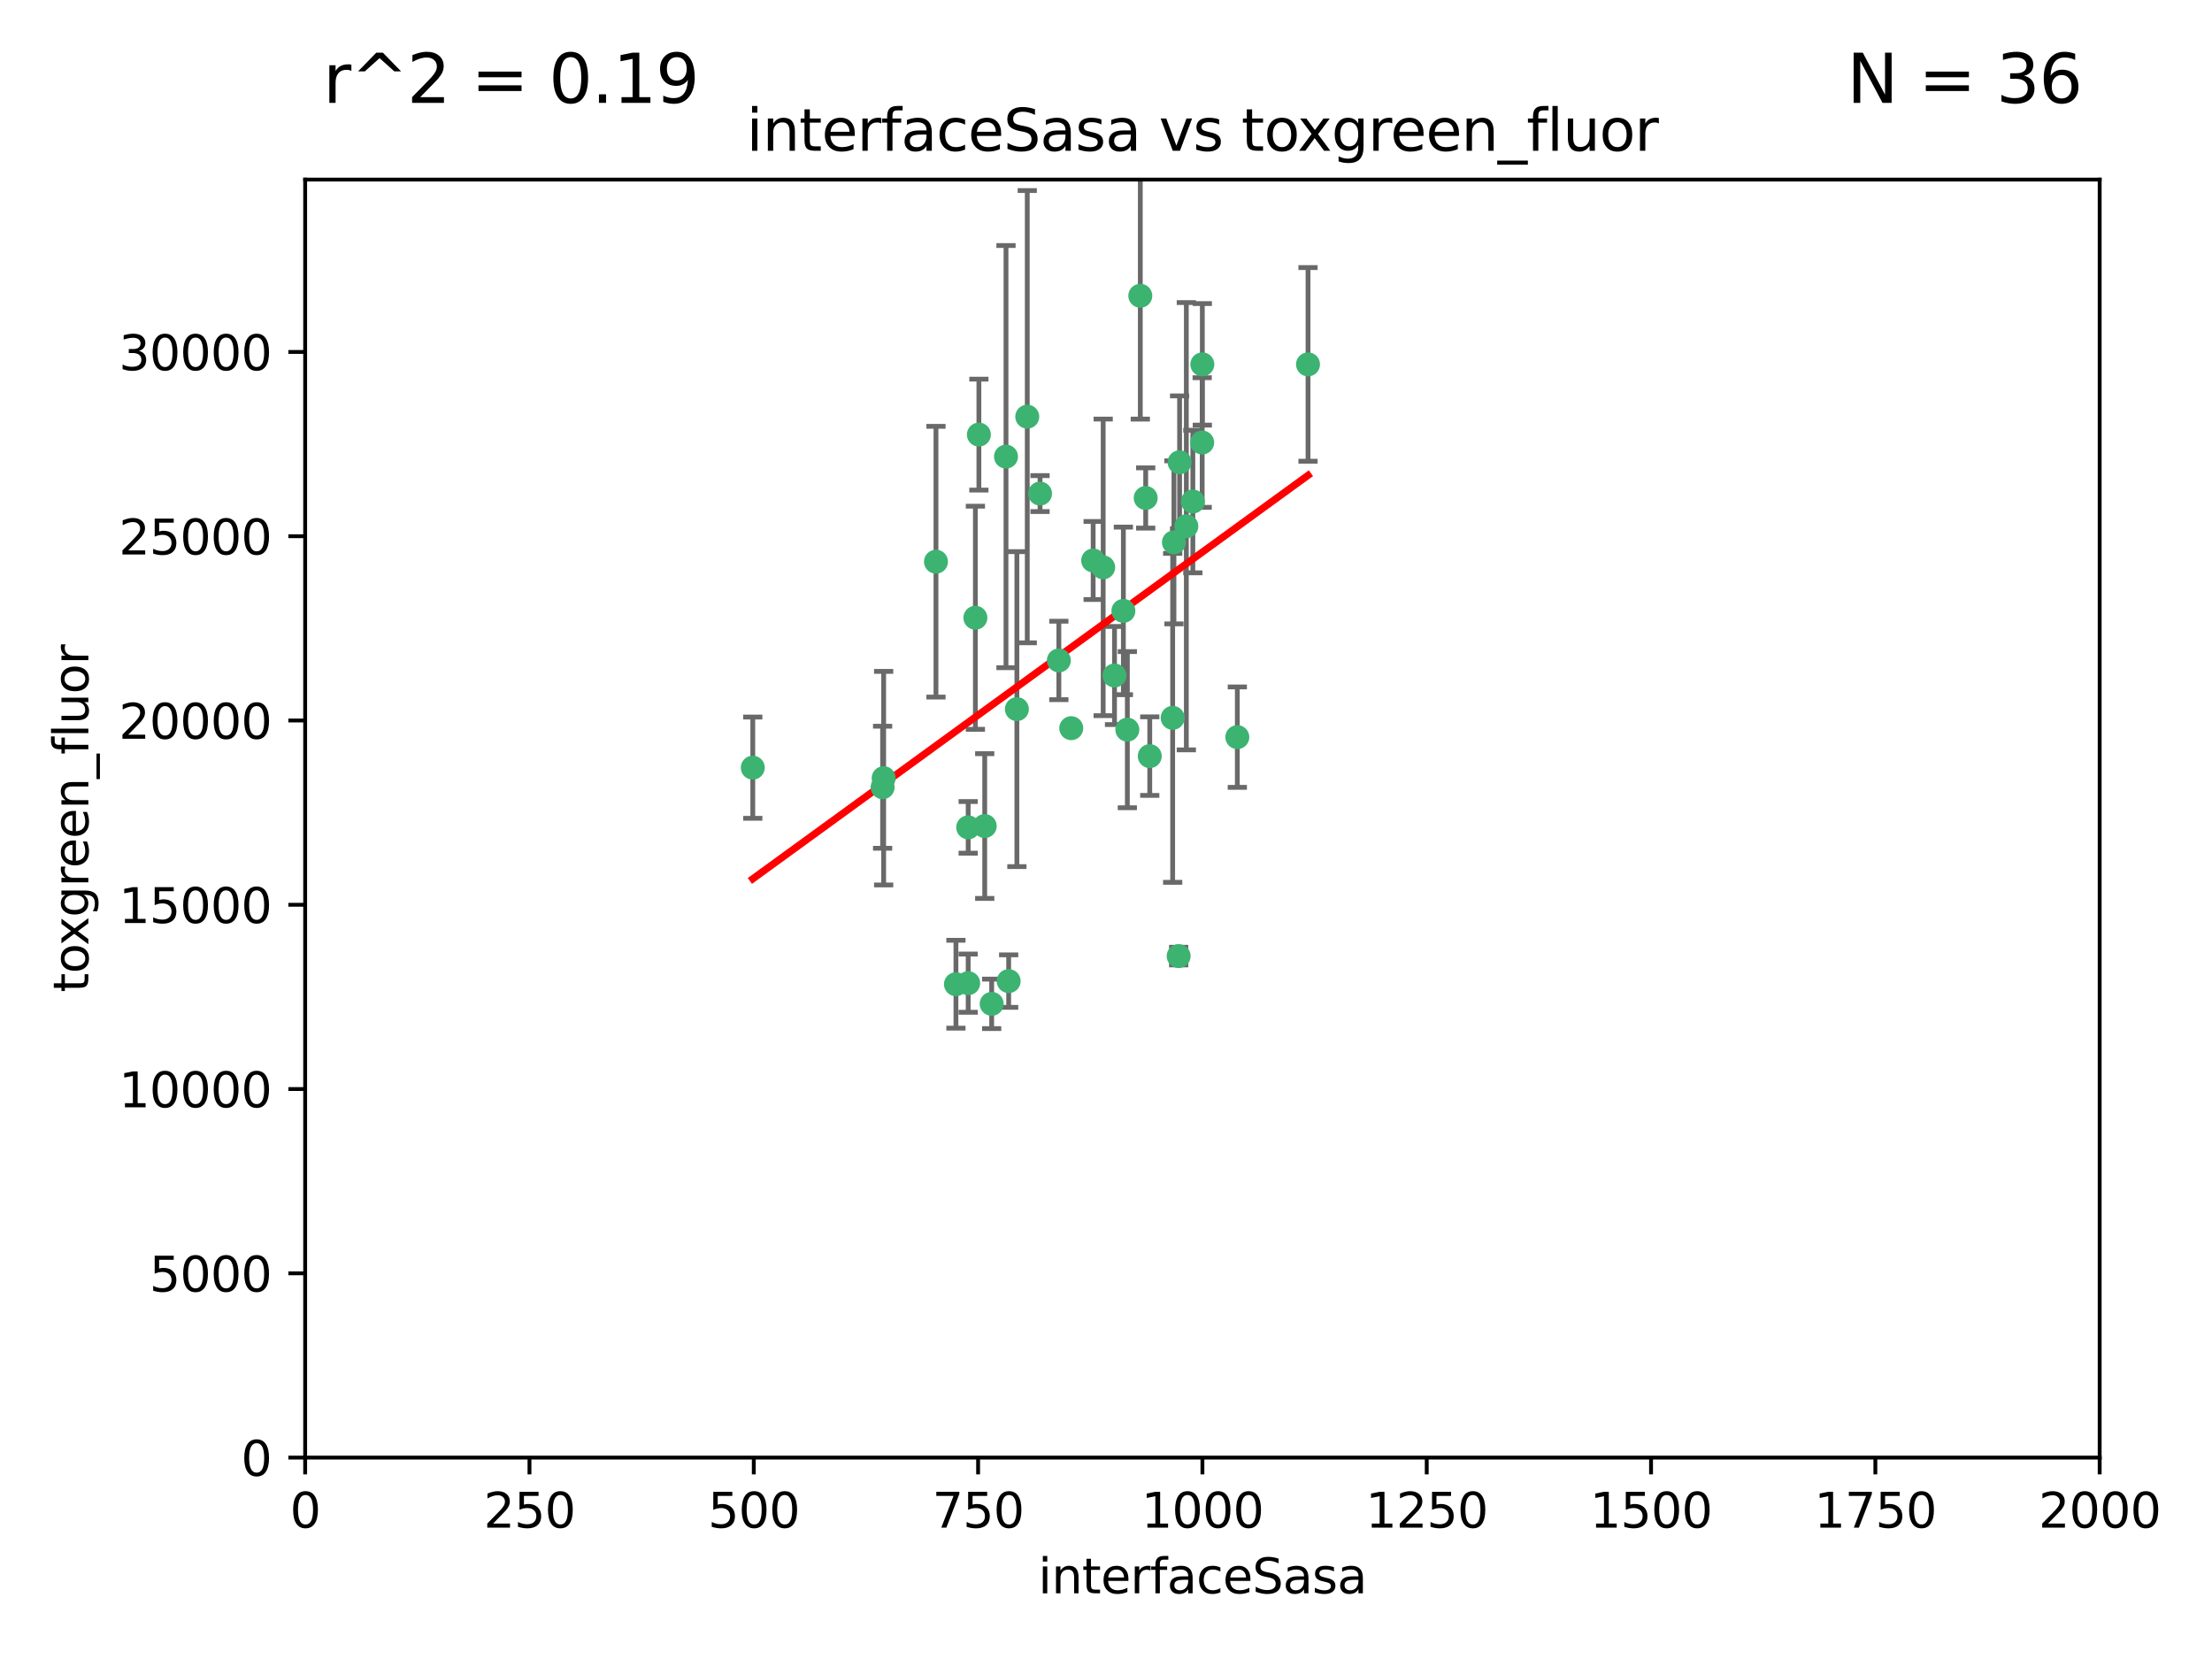 <?xml version="1.0" encoding="utf-8" standalone="no"?>
<!DOCTYPE svg PUBLIC "-//W3C//DTD SVG 1.1//EN"
  "http://www.w3.org/Graphics/SVG/1.1/DTD/svg11.dtd">
<svg xmlns:xlink="http://www.w3.org/1999/xlink" width="460.8pt" height="345.6pt" viewBox="0 0 460.8 345.6" xmlns="http://www.w3.org/2000/svg" version="1.1">
 <defs>
  <style type="text/css">*{stroke-linejoin: round; stroke-linecap: butt}</style>
 </defs>
 <g id="figure_1">
  <g id="patch_1">
   <path d="M 0 345.6 
L 460.8 345.6 
L 460.8 0 
L 0 0 
z
" style="fill: #ffffff"/>
  </g>
  <g id="axes_1">
   <g id="patch_2">
    <path d="M 63.571 303.64 
L 437.4 303.64 
L 437.4 37.411 
L 63.571 37.411 
z
" style="fill: #ffffff"/>
   </g>
   <g id="PathCollection_1">
    <defs>
     <path id="m53d8ad3ec2" d="M 0 1.118 
C 0.297 1.118 0.581 1 0.791 0.791 
C 1 0.581 1.118 0.297 1.118 0 
C 1.118 -0.297 1 -0.581 0.791 -0.791 
C 0.581 -1 0.297 -1.118 0 -1.118 
C -0.297 -1.118 -0.581 -1 -0.791 -0.791 
C -1 -0.581 -1.118 -0.297 -1.118 0 
C -1.118 0.297 -1 0.581 -0.791 0.791 
C -0.581 1 -0.297 1.118 0 1.118 
z
" style="stroke: #3cb371"/>
    </defs>
    <g clip-path="url(#p3cf1c0cd66)">
     <use xlink:href="#m53d8ad3ec2" x="272.484" y="75.908" style="fill: #3cb371; stroke: #3cb371"/>
     <use xlink:href="#m53d8ad3ec2" x="250.437" y="92.187" style="fill: #3cb371; stroke: #3cb371"/>
     <use xlink:href="#m53d8ad3ec2" x="247.136" y="109.622" style="fill: #3cb371; stroke: #3cb371"/>
     <use xlink:href="#m53d8ad3ec2" x="244.553" y="112.982" style="fill: #3cb371; stroke: #3cb371"/>
     <use xlink:href="#m53d8ad3ec2" x="234.02" y="127.26" style="fill: #3cb371; stroke: #3cb371"/>
     <use xlink:href="#m53d8ad3ec2" x="223.161" y="151.693" style="fill: #3cb371; stroke: #3cb371"/>
     <use xlink:href="#m53d8ad3ec2" x="248.491" y="104.476" style="fill: #3cb371; stroke: #3cb371"/>
     <use xlink:href="#m53d8ad3ec2" x="238.669" y="103.738" style="fill: #3cb371; stroke: #3cb371"/>
     <use xlink:href="#m53d8ad3ec2" x="227.725" y="116.762" style="fill: #3cb371; stroke: #3cb371"/>
     <use xlink:href="#m53d8ad3ec2" x="237.546" y="61.614" style="fill: #3cb371; stroke: #3cb371"/>
     <use xlink:href="#m53d8ad3ec2" x="245.731" y="96.299" style="fill: #3cb371; stroke: #3cb371"/>
     <use xlink:href="#m53d8ad3ec2" x="257.757" y="153.559" style="fill: #3cb371; stroke: #3cb371"/>
     <use xlink:href="#m53d8ad3ec2" x="216.658" y="102.821" style="fill: #3cb371; stroke: #3cb371"/>
     <use xlink:href="#m53d8ad3ec2" x="206.585" y="209.121" style="fill: #3cb371; stroke: #3cb371"/>
     <use xlink:href="#m53d8ad3ec2" x="250.465" y="75.9" style="fill: #3cb371; stroke: #3cb371"/>
     <use xlink:href="#m53d8ad3ec2" x="201.688" y="204.811" style="fill: #3cb371; stroke: #3cb371"/>
     <use xlink:href="#m53d8ad3ec2" x="194.981" y="117.014" style="fill: #3cb371; stroke: #3cb371"/>
     <use xlink:href="#m53d8ad3ec2" x="220.577" y="137.58" style="fill: #3cb371; stroke: #3cb371"/>
     <use xlink:href="#m53d8ad3ec2" x="210.123" y="204.382" style="fill: #3cb371; stroke: #3cb371"/>
     <use xlink:href="#m53d8ad3ec2" x="203.92" y="90.534" style="fill: #3cb371; stroke: #3cb371"/>
     <use xlink:href="#m53d8ad3ec2" x="229.813" y="118.19" style="fill: #3cb371; stroke: #3cb371"/>
     <use xlink:href="#m53d8ad3ec2" x="213.998" y="86.8" style="fill: #3cb371; stroke: #3cb371"/>
     <use xlink:href="#m53d8ad3ec2" x="203.191" y="128.689" style="fill: #3cb371; stroke: #3cb371"/>
     <use xlink:href="#m53d8ad3ec2" x="211.835" y="147.723" style="fill: #3cb371; stroke: #3cb371"/>
     <use xlink:href="#m53d8ad3ec2" x="183.864" y="163.993" style="fill: #3cb371; stroke: #3cb371"/>
     <use xlink:href="#m53d8ad3ec2" x="245.536" y="199.17" style="fill: #3cb371; stroke: #3cb371"/>
     <use xlink:href="#m53d8ad3ec2" x="209.568" y="95.121" style="fill: #3cb371; stroke: #3cb371"/>
     <use xlink:href="#m53d8ad3ec2" x="244.288" y="149.542" style="fill: #3cb371; stroke: #3cb371"/>
     <use xlink:href="#m53d8ad3ec2" x="199.14" y="205.029" style="fill: #3cb371; stroke: #3cb371"/>
     <use xlink:href="#m53d8ad3ec2" x="239.516" y="157.513" style="fill: #3cb371; stroke: #3cb371"/>
     <use xlink:href="#m53d8ad3ec2" x="205.136" y="172.082" style="fill: #3cb371; stroke: #3cb371"/>
     <use xlink:href="#m53d8ad3ec2" x="201.69" y="172.356" style="fill: #3cb371; stroke: #3cb371"/>
     <use xlink:href="#m53d8ad3ec2" x="234.846" y="152.004" style="fill: #3cb371; stroke: #3cb371"/>
     <use xlink:href="#m53d8ad3ec2" x="184.082" y="162.105" style="fill: #3cb371; stroke: #3cb371"/>
     <use xlink:href="#m53d8ad3ec2" x="232.174" y="140.722" style="fill: #3cb371; stroke: #3cb371"/>
     <use xlink:href="#m53d8ad3ec2" x="156.817" y="159.917" style="fill: #3cb371; stroke: #3cb371"/>
    </g>
   </g>
   <g id="matplotlib.axis_1">
    <g id="xtick_1">
     <g id="line2d_1">
      <defs>
       <path id="mbdd2175dd0" d="M 0 0 
L 0 3.5 
" style="stroke: #000000; stroke-width: 0.8"/>
      </defs>
      <g>
       <use xlink:href="#mbdd2175dd0" x="63.571" y="303.64" style="stroke: #000000; stroke-width: 0.8"/>
      </g>
     </g>
     <g id="text_1">
      <!-- 0 -->
      <g transform="translate(60.39 318.238)scale(0.1 -0.1)">
       <defs>
        <path id="DejaVuSans-30" d="M 2034 4250 
Q 1547 4250 1301 3770 
Q 1056 3291 1056 2328 
Q 1056 1369 1301 889 
Q 1547 409 2034 409 
Q 2525 409 2770 889 
Q 3016 1369 3016 2328 
Q 3016 3291 2770 3770 
Q 2525 4250 2034 4250 
z
M 2034 4750 
Q 2819 4750 3233 4129 
Q 3647 3509 3647 2328 
Q 3647 1150 3233 529 
Q 2819 -91 2034 -91 
Q 1250 -91 836 529 
Q 422 1150 422 2328 
Q 422 3509 836 4129 
Q 1250 4750 2034 4750 
z
" transform="scale(0.016)"/>
       </defs>
       <use xlink:href="#DejaVuSans-30"/>
      </g>
     </g>
    </g>
    <g id="xtick_2">
     <g id="line2d_2">
      <g>
       <use xlink:href="#mbdd2175dd0" x="110.3" y="303.64" style="stroke: #000000; stroke-width: 0.8"/>
      </g>
     </g>
     <g id="text_2">
      <!-- 250 -->
      <g transform="translate(100.756 318.238)scale(0.1 -0.1)">
       <defs>
        <path id="DejaVuSans-32" d="M 1228 531 
L 3431 531 
L 3431 0 
L 469 0 
L 469 531 
Q 828 903 1448 1529 
Q 2069 2156 2228 2338 
Q 2531 2678 2651 2914 
Q 2772 3150 2772 3378 
Q 2772 3750 2511 3984 
Q 2250 4219 1831 4219 
Q 1534 4219 1204 4116 
Q 875 4013 500 3803 
L 500 4441 
Q 881 4594 1212 4672 
Q 1544 4750 1819 4750 
Q 2544 4750 2975 4387 
Q 3406 4025 3406 3419 
Q 3406 3131 3298 2873 
Q 3191 2616 2906 2266 
Q 2828 2175 2409 1742 
Q 1991 1309 1228 531 
z
" transform="scale(0.016)"/>
        <path id="DejaVuSans-35" d="M 691 4666 
L 3169 4666 
L 3169 4134 
L 1269 4134 
L 1269 2991 
Q 1406 3038 1543 3061 
Q 1681 3084 1819 3084 
Q 2600 3084 3056 2656 
Q 3513 2228 3513 1497 
Q 3513 744 3044 326 
Q 2575 -91 1722 -91 
Q 1428 -91 1123 -41 
Q 819 9 494 109 
L 494 744 
Q 775 591 1075 516 
Q 1375 441 1709 441 
Q 2250 441 2565 725 
Q 2881 1009 2881 1497 
Q 2881 1984 2565 2268 
Q 2250 2553 1709 2553 
Q 1456 2553 1204 2497 
Q 953 2441 691 2322 
L 691 4666 
z
" transform="scale(0.016)"/>
       </defs>
       <use xlink:href="#DejaVuSans-32"/>
       <use xlink:href="#DejaVuSans-35" x="63.623"/>
       <use xlink:href="#DejaVuSans-30" x="127.246"/>
      </g>
     </g>
    </g>
    <g id="xtick_3">
     <g id="line2d_3">
      <g>
       <use xlink:href="#mbdd2175dd0" x="157.028" y="303.64" style="stroke: #000000; stroke-width: 0.8"/>
      </g>
     </g>
     <g id="text_3">
      <!-- 500 -->
      <g transform="translate(147.485 318.238)scale(0.1 -0.1)">
       <use xlink:href="#DejaVuSans-35"/>
       <use xlink:href="#DejaVuSans-30" x="63.623"/>
       <use xlink:href="#DejaVuSans-30" x="127.246"/>
      </g>
     </g>
    </g>
    <g id="xtick_4">
     <g id="line2d_4">
      <g>
       <use xlink:href="#mbdd2175dd0" x="203.757" y="303.64" style="stroke: #000000; stroke-width: 0.8"/>
      </g>
     </g>
     <g id="text_4">
      <!-- 750 -->
      <g transform="translate(194.213 318.238)scale(0.1 -0.1)">
       <defs>
        <path id="DejaVuSans-37" d="M 525 4666 
L 3525 4666 
L 3525 4397 
L 1831 0 
L 1172 0 
L 2766 4134 
L 525 4134 
L 525 4666 
z
" transform="scale(0.016)"/>
       </defs>
       <use xlink:href="#DejaVuSans-37"/>
       <use xlink:href="#DejaVuSans-35" x="63.623"/>
       <use xlink:href="#DejaVuSans-30" x="127.246"/>
      </g>
     </g>
    </g>
    <g id="xtick_5">
     <g id="line2d_5">
      <g>
       <use xlink:href="#mbdd2175dd0" x="250.486" y="303.64" style="stroke: #000000; stroke-width: 0.8"/>
      </g>
     </g>
     <g id="text_5">
      <!-- 1000 -->
      <g transform="translate(237.761 318.238)scale(0.1 -0.1)">
       <defs>
        <path id="DejaVuSans-31" d="M 794 531 
L 1825 531 
L 1825 4091 
L 703 3866 
L 703 4441 
L 1819 4666 
L 2450 4666 
L 2450 531 
L 3481 531 
L 3481 0 
L 794 0 
L 794 531 
z
" transform="scale(0.016)"/>
       </defs>
       <use xlink:href="#DejaVuSans-31"/>
       <use xlink:href="#DejaVuSans-30" x="63.623"/>
       <use xlink:href="#DejaVuSans-30" x="127.246"/>
       <use xlink:href="#DejaVuSans-30" x="190.869"/>
      </g>
     </g>
    </g>
    <g id="xtick_6">
     <g id="line2d_6">
      <g>
       <use xlink:href="#mbdd2175dd0" x="297.214" y="303.64" style="stroke: #000000; stroke-width: 0.8"/>
      </g>
     </g>
     <g id="text_6">
      <!-- 1250 -->
      <g transform="translate(284.489 318.238)scale(0.1 -0.1)">
       <use xlink:href="#DejaVuSans-31"/>
       <use xlink:href="#DejaVuSans-32" x="63.623"/>
       <use xlink:href="#DejaVuSans-35" x="127.246"/>
       <use xlink:href="#DejaVuSans-30" x="190.869"/>
      </g>
     </g>
    </g>
    <g id="xtick_7">
     <g id="line2d_7">
      <g>
       <use xlink:href="#mbdd2175dd0" x="343.943" y="303.64" style="stroke: #000000; stroke-width: 0.8"/>
      </g>
     </g>
     <g id="text_7">
      <!-- 1500 -->
      <g transform="translate(331.218 318.238)scale(0.1 -0.1)">
       <use xlink:href="#DejaVuSans-31"/>
       <use xlink:href="#DejaVuSans-35" x="63.623"/>
       <use xlink:href="#DejaVuSans-30" x="127.246"/>
       <use xlink:href="#DejaVuSans-30" x="190.869"/>
      </g>
     </g>
    </g>
    <g id="xtick_8">
     <g id="line2d_8">
      <g>
       <use xlink:href="#mbdd2175dd0" x="390.671" y="303.64" style="stroke: #000000; stroke-width: 0.8"/>
      </g>
     </g>
     <g id="text_8">
      <!-- 1750 -->
      <g transform="translate(377.946 318.238)scale(0.1 -0.1)">
       <use xlink:href="#DejaVuSans-31"/>
       <use xlink:href="#DejaVuSans-37" x="63.623"/>
       <use xlink:href="#DejaVuSans-35" x="127.246"/>
       <use xlink:href="#DejaVuSans-30" x="190.869"/>
      </g>
     </g>
    </g>
    <g id="xtick_9">
     <g id="line2d_9">
      <g>
       <use xlink:href="#mbdd2175dd0" x="437.4" y="303.64" style="stroke: #000000; stroke-width: 0.8"/>
      </g>
     </g>
     <g id="text_9">
      <!-- 2000 -->
      <g transform="translate(424.675 318.238)scale(0.1 -0.1)">
       <use xlink:href="#DejaVuSans-32"/>
       <use xlink:href="#DejaVuSans-30" x="63.623"/>
       <use xlink:href="#DejaVuSans-30" x="127.246"/>
       <use xlink:href="#DejaVuSans-30" x="190.869"/>
      </g>
     </g>
    </g>
    <g id="text_10">
     <!-- interfaceSasa -->
     <g transform="translate(216.279 331.917)scale(0.1 -0.1)">
      <defs>
       <path id="DejaVuSans-69" d="M 603 3500 
L 1178 3500 
L 1178 0 
L 603 0 
L 603 3500 
z
M 603 4863 
L 1178 4863 
L 1178 4134 
L 603 4134 
L 603 4863 
z
" transform="scale(0.016)"/>
       <path id="DejaVuSans-6e" d="M 3513 2113 
L 3513 0 
L 2938 0 
L 2938 2094 
Q 2938 2591 2744 2837 
Q 2550 3084 2163 3084 
Q 1697 3084 1428 2787 
Q 1159 2491 1159 1978 
L 1159 0 
L 581 0 
L 581 3500 
L 1159 3500 
L 1159 2956 
Q 1366 3272 1645 3428 
Q 1925 3584 2291 3584 
Q 2894 3584 3203 3211 
Q 3513 2838 3513 2113 
z
" transform="scale(0.016)"/>
       <path id="DejaVuSans-74" d="M 1172 4494 
L 1172 3500 
L 2356 3500 
L 2356 3053 
L 1172 3053 
L 1172 1153 
Q 1172 725 1289 603 
Q 1406 481 1766 481 
L 2356 481 
L 2356 0 
L 1766 0 
Q 1100 0 847 248 
Q 594 497 594 1153 
L 594 3053 
L 172 3053 
L 172 3500 
L 594 3500 
L 594 4494 
L 1172 4494 
z
" transform="scale(0.016)"/>
       <path id="DejaVuSans-65" d="M 3597 1894 
L 3597 1613 
L 953 1613 
Q 991 1019 1311 708 
Q 1631 397 2203 397 
Q 2534 397 2845 478 
Q 3156 559 3463 722 
L 3463 178 
Q 3153 47 2828 -22 
Q 2503 -91 2169 -91 
Q 1331 -91 842 396 
Q 353 884 353 1716 
Q 353 2575 817 3079 
Q 1281 3584 2069 3584 
Q 2775 3584 3186 3129 
Q 3597 2675 3597 1894 
z
M 3022 2063 
Q 3016 2534 2758 2815 
Q 2500 3097 2075 3097 
Q 1594 3097 1305 2825 
Q 1016 2553 972 2059 
L 3022 2063 
z
" transform="scale(0.016)"/>
       <path id="DejaVuSans-72" d="M 2631 2963 
Q 2534 3019 2420 3045 
Q 2306 3072 2169 3072 
Q 1681 3072 1420 2755 
Q 1159 2438 1159 1844 
L 1159 0 
L 581 0 
L 581 3500 
L 1159 3500 
L 1159 2956 
Q 1341 3275 1631 3429 
Q 1922 3584 2338 3584 
Q 2397 3584 2469 3576 
Q 2541 3569 2628 3553 
L 2631 2963 
z
" transform="scale(0.016)"/>
       <path id="DejaVuSans-66" d="M 2375 4863 
L 2375 4384 
L 1825 4384 
Q 1516 4384 1395 4259 
Q 1275 4134 1275 3809 
L 1275 3500 
L 2222 3500 
L 2222 3053 
L 1275 3053 
L 1275 0 
L 697 0 
L 697 3053 
L 147 3053 
L 147 3500 
L 697 3500 
L 697 3744 
Q 697 4328 969 4595 
Q 1241 4863 1831 4863 
L 2375 4863 
z
" transform="scale(0.016)"/>
       <path id="DejaVuSans-61" d="M 2194 1759 
Q 1497 1759 1228 1600 
Q 959 1441 959 1056 
Q 959 750 1161 570 
Q 1363 391 1709 391 
Q 2188 391 2477 730 
Q 2766 1069 2766 1631 
L 2766 1759 
L 2194 1759 
z
M 3341 1997 
L 3341 0 
L 2766 0 
L 2766 531 
Q 2569 213 2275 61 
Q 1981 -91 1556 -91 
Q 1019 -91 701 211 
Q 384 513 384 1019 
Q 384 1609 779 1909 
Q 1175 2209 1959 2209 
L 2766 2209 
L 2766 2266 
Q 2766 2663 2505 2880 
Q 2244 3097 1772 3097 
Q 1472 3097 1187 3025 
Q 903 2953 641 2809 
L 641 3341 
Q 956 3463 1253 3523 
Q 1550 3584 1831 3584 
Q 2591 3584 2966 3190 
Q 3341 2797 3341 1997 
z
" transform="scale(0.016)"/>
       <path id="DejaVuSans-63" d="M 3122 3366 
L 3122 2828 
Q 2878 2963 2633 3030 
Q 2388 3097 2138 3097 
Q 1578 3097 1268 2742 
Q 959 2388 959 1747 
Q 959 1106 1268 751 
Q 1578 397 2138 397 
Q 2388 397 2633 464 
Q 2878 531 3122 666 
L 3122 134 
Q 2881 22 2623 -34 
Q 2366 -91 2075 -91 
Q 1284 -91 818 406 
Q 353 903 353 1747 
Q 353 2603 823 3093 
Q 1294 3584 2113 3584 
Q 2378 3584 2631 3529 
Q 2884 3475 3122 3366 
z
" transform="scale(0.016)"/>
       <path id="DejaVuSans-53" d="M 3425 4513 
L 3425 3897 
Q 3066 4069 2747 4153 
Q 2428 4238 2131 4238 
Q 1616 4238 1336 4038 
Q 1056 3838 1056 3469 
Q 1056 3159 1242 3001 
Q 1428 2844 1947 2747 
L 2328 2669 
Q 3034 2534 3370 2195 
Q 3706 1856 3706 1288 
Q 3706 609 3251 259 
Q 2797 -91 1919 -91 
Q 1588 -91 1214 -16 
Q 841 59 441 206 
L 441 856 
Q 825 641 1194 531 
Q 1563 422 1919 422 
Q 2459 422 2753 634 
Q 3047 847 3047 1241 
Q 3047 1584 2836 1778 
Q 2625 1972 2144 2069 
L 1759 2144 
Q 1053 2284 737 2584 
Q 422 2884 422 3419 
Q 422 4038 858 4394 
Q 1294 4750 2059 4750 
Q 2388 4750 2728 4690 
Q 3069 4631 3425 4513 
z
" transform="scale(0.016)"/>
       <path id="DejaVuSans-73" d="M 2834 3397 
L 2834 2853 
Q 2591 2978 2328 3040 
Q 2066 3103 1784 3103 
Q 1356 3103 1142 2972 
Q 928 2841 928 2578 
Q 928 2378 1081 2264 
Q 1234 2150 1697 2047 
L 1894 2003 
Q 2506 1872 2764 1633 
Q 3022 1394 3022 966 
Q 3022 478 2636 193 
Q 2250 -91 1575 -91 
Q 1294 -91 989 -36 
Q 684 19 347 128 
L 347 722 
Q 666 556 975 473 
Q 1284 391 1588 391 
Q 1994 391 2212 530 
Q 2431 669 2431 922 
Q 2431 1156 2273 1281 
Q 2116 1406 1581 1522 
L 1381 1569 
Q 847 1681 609 1914 
Q 372 2147 372 2553 
Q 372 3047 722 3315 
Q 1072 3584 1716 3584 
Q 2034 3584 2315 3537 
Q 2597 3491 2834 3397 
z
" transform="scale(0.016)"/>
      </defs>
      <use xlink:href="#DejaVuSans-69"/>
      <use xlink:href="#DejaVuSans-6e" x="27.783"/>
      <use xlink:href="#DejaVuSans-74" x="91.162"/>
      <use xlink:href="#DejaVuSans-65" x="130.371"/>
      <use xlink:href="#DejaVuSans-72" x="191.895"/>
      <use xlink:href="#DejaVuSans-66" x="233.008"/>
      <use xlink:href="#DejaVuSans-61" x="268.213"/>
      <use xlink:href="#DejaVuSans-63" x="329.492"/>
      <use xlink:href="#DejaVuSans-65" x="384.473"/>
      <use xlink:href="#DejaVuSans-53" x="445.996"/>
      <use xlink:href="#DejaVuSans-61" x="509.473"/>
      <use xlink:href="#DejaVuSans-73" x="570.752"/>
      <use xlink:href="#DejaVuSans-61" x="622.852"/>
     </g>
    </g>
   </g>
   <g id="matplotlib.axis_2">
    <g id="ytick_1">
     <g id="line2d_10">
      <defs>
       <path id="m48aaac43b1" d="M 0 0 
L -3.5 0 
" style="stroke: #000000; stroke-width: 0.8"/>
      </defs>
      <g>
       <use xlink:href="#m48aaac43b1" x="63.571" y="303.64" style="stroke: #000000; stroke-width: 0.8"/>
      </g>
     </g>
     <g id="text_11">
      <!-- 0 -->
      <g transform="translate(50.209 307.439)scale(0.1 -0.1)">
       <use xlink:href="#DejaVuSans-30"/>
      </g>
     </g>
    </g>
    <g id="ytick_2">
     <g id="line2d_11">
      <g>
       <use xlink:href="#m48aaac43b1" x="63.571" y="265.253" style="stroke: #000000; stroke-width: 0.8"/>
      </g>
     </g>
     <g id="text_12">
      <!-- 5000 -->
      <g transform="translate(31.121 269.052)scale(0.1 -0.1)">
       <use xlink:href="#DejaVuSans-35"/>
       <use xlink:href="#DejaVuSans-30" x="63.623"/>
       <use xlink:href="#DejaVuSans-30" x="127.246"/>
       <use xlink:href="#DejaVuSans-30" x="190.869"/>
      </g>
     </g>
    </g>
    <g id="ytick_3">
     <g id="line2d_12">
      <g>
       <use xlink:href="#m48aaac43b1" x="63.571" y="226.866" style="stroke: #000000; stroke-width: 0.8"/>
      </g>
     </g>
     <g id="text_13">
      <!-- 10000 -->
      <g transform="translate(24.759 230.665)scale(0.1 -0.1)">
       <use xlink:href="#DejaVuSans-31"/>
       <use xlink:href="#DejaVuSans-30" x="63.623"/>
       <use xlink:href="#DejaVuSans-30" x="127.246"/>
       <use xlink:href="#DejaVuSans-30" x="190.869"/>
       <use xlink:href="#DejaVuSans-30" x="254.492"/>
      </g>
     </g>
    </g>
    <g id="ytick_4">
     <g id="line2d_13">
      <g>
       <use xlink:href="#m48aaac43b1" x="63.571" y="188.479" style="stroke: #000000; stroke-width: 0.8"/>
      </g>
     </g>
     <g id="text_14">
      <!-- 15000 -->
      <g transform="translate(24.759 192.278)scale(0.1 -0.1)">
       <use xlink:href="#DejaVuSans-31"/>
       <use xlink:href="#DejaVuSans-35" x="63.623"/>
       <use xlink:href="#DejaVuSans-30" x="127.246"/>
       <use xlink:href="#DejaVuSans-30" x="190.869"/>
       <use xlink:href="#DejaVuSans-30" x="254.492"/>
      </g>
     </g>
    </g>
    <g id="ytick_5">
     <g id="line2d_14">
      <g>
       <use xlink:href="#m48aaac43b1" x="63.571" y="150.092" style="stroke: #000000; stroke-width: 0.8"/>
      </g>
     </g>
     <g id="text_15">
      <!-- 20000 -->
      <g transform="translate(24.759 153.891)scale(0.1 -0.1)">
       <use xlink:href="#DejaVuSans-32"/>
       <use xlink:href="#DejaVuSans-30" x="63.623"/>
       <use xlink:href="#DejaVuSans-30" x="127.246"/>
       <use xlink:href="#DejaVuSans-30" x="190.869"/>
       <use xlink:href="#DejaVuSans-30" x="254.492"/>
      </g>
     </g>
    </g>
    <g id="ytick_6">
     <g id="line2d_15">
      <g>
       <use xlink:href="#m48aaac43b1" x="63.571" y="111.705" style="stroke: #000000; stroke-width: 0.8"/>
      </g>
     </g>
     <g id="text_16">
      <!-- 25000 -->
      <g transform="translate(24.759 115.504)scale(0.1 -0.1)">
       <use xlink:href="#DejaVuSans-32"/>
       <use xlink:href="#DejaVuSans-35" x="63.623"/>
       <use xlink:href="#DejaVuSans-30" x="127.246"/>
       <use xlink:href="#DejaVuSans-30" x="190.869"/>
       <use xlink:href="#DejaVuSans-30" x="254.492"/>
      </g>
     </g>
    </g>
    <g id="ytick_7">
     <g id="line2d_16">
      <g>
       <use xlink:href="#m48aaac43b1" x="63.571" y="73.317" style="stroke: #000000; stroke-width: 0.8"/>
      </g>
     </g>
     <g id="text_17">
      <!-- 30000 -->
      <g transform="translate(24.759 77.117)scale(0.1 -0.1)">
       <defs>
        <path id="DejaVuSans-33" d="M 2597 2516 
Q 3050 2419 3304 2112 
Q 3559 1806 3559 1356 
Q 3559 666 3084 287 
Q 2609 -91 1734 -91 
Q 1441 -91 1130 -33 
Q 819 25 488 141 
L 488 750 
Q 750 597 1062 519 
Q 1375 441 1716 441 
Q 2309 441 2620 675 
Q 2931 909 2931 1356 
Q 2931 1769 2642 2001 
Q 2353 2234 1838 2234 
L 1294 2234 
L 1294 2753 
L 1863 2753 
Q 2328 2753 2575 2939 
Q 2822 3125 2822 3475 
Q 2822 3834 2567 4026 
Q 2313 4219 1838 4219 
Q 1578 4219 1281 4162 
Q 984 4106 628 3988 
L 628 4550 
Q 988 4650 1302 4700 
Q 1616 4750 1894 4750 
Q 2613 4750 3031 4423 
Q 3450 4097 3450 3541 
Q 3450 3153 3228 2886 
Q 3006 2619 2597 2516 
z
" transform="scale(0.016)"/>
       </defs>
       <use xlink:href="#DejaVuSans-33"/>
       <use xlink:href="#DejaVuSans-30" x="63.623"/>
       <use xlink:href="#DejaVuSans-30" x="127.246"/>
       <use xlink:href="#DejaVuSans-30" x="190.869"/>
       <use xlink:href="#DejaVuSans-30" x="254.492"/>
      </g>
     </g>
    </g>
    <g id="text_18">
     <!-- toxgreen_fluor -->
     <g transform="translate(18.401 206.72)rotate(-90)scale(0.1 -0.1)">
      <defs>
       <path id="DejaVuSans-6f" d="M 1959 3097 
Q 1497 3097 1228 2736 
Q 959 2375 959 1747 
Q 959 1119 1226 758 
Q 1494 397 1959 397 
Q 2419 397 2687 759 
Q 2956 1122 2956 1747 
Q 2956 2369 2687 2733 
Q 2419 3097 1959 3097 
z
M 1959 3584 
Q 2709 3584 3137 3096 
Q 3566 2609 3566 1747 
Q 3566 888 3137 398 
Q 2709 -91 1959 -91 
Q 1206 -91 779 398 
Q 353 888 353 1747 
Q 353 2609 779 3096 
Q 1206 3584 1959 3584 
z
" transform="scale(0.016)"/>
       <path id="DejaVuSans-78" d="M 3513 3500 
L 2247 1797 
L 3578 0 
L 2900 0 
L 1881 1375 
L 863 0 
L 184 0 
L 1544 1831 
L 300 3500 
L 978 3500 
L 1906 2253 
L 2834 3500 
L 3513 3500 
z
" transform="scale(0.016)"/>
       <path id="DejaVuSans-67" d="M 2906 1791 
Q 2906 2416 2648 2759 
Q 2391 3103 1925 3103 
Q 1463 3103 1205 2759 
Q 947 2416 947 1791 
Q 947 1169 1205 825 
Q 1463 481 1925 481 
Q 2391 481 2648 825 
Q 2906 1169 2906 1791 
z
M 3481 434 
Q 3481 -459 3084 -895 
Q 2688 -1331 1869 -1331 
Q 1566 -1331 1297 -1286 
Q 1028 -1241 775 -1147 
L 775 -588 
Q 1028 -725 1275 -790 
Q 1522 -856 1778 -856 
Q 2344 -856 2625 -561 
Q 2906 -266 2906 331 
L 2906 616 
Q 2728 306 2450 153 
Q 2172 0 1784 0 
Q 1141 0 747 490 
Q 353 981 353 1791 
Q 353 2603 747 3093 
Q 1141 3584 1784 3584 
Q 2172 3584 2450 3431 
Q 2728 3278 2906 2969 
L 2906 3500 
L 3481 3500 
L 3481 434 
z
" transform="scale(0.016)"/>
       <path id="DejaVuSans-5f" d="M 3263 -1063 
L 3263 -1509 
L -63 -1509 
L -63 -1063 
L 3263 -1063 
z
" transform="scale(0.016)"/>
       <path id="DejaVuSans-6c" d="M 603 4863 
L 1178 4863 
L 1178 0 
L 603 0 
L 603 4863 
z
" transform="scale(0.016)"/>
       <path id="DejaVuSans-75" d="M 544 1381 
L 544 3500 
L 1119 3500 
L 1119 1403 
Q 1119 906 1312 657 
Q 1506 409 1894 409 
Q 2359 409 2629 706 
Q 2900 1003 2900 1516 
L 2900 3500 
L 3475 3500 
L 3475 0 
L 2900 0 
L 2900 538 
Q 2691 219 2414 64 
Q 2138 -91 1772 -91 
Q 1169 -91 856 284 
Q 544 659 544 1381 
z
M 1991 3584 
L 1991 3584 
z
" transform="scale(0.016)"/>
      </defs>
      <use xlink:href="#DejaVuSans-74"/>
      <use xlink:href="#DejaVuSans-6f" x="39.209"/>
      <use xlink:href="#DejaVuSans-78" x="97.266"/>
      <use xlink:href="#DejaVuSans-67" x="156.445"/>
      <use xlink:href="#DejaVuSans-72" x="219.922"/>
      <use xlink:href="#DejaVuSans-65" x="258.785"/>
      <use xlink:href="#DejaVuSans-65" x="320.309"/>
      <use xlink:href="#DejaVuSans-6e" x="381.832"/>
      <use xlink:href="#DejaVuSans-5f" x="445.211"/>
      <use xlink:href="#DejaVuSans-66" x="495.211"/>
      <use xlink:href="#DejaVuSans-6c" x="530.416"/>
      <use xlink:href="#DejaVuSans-75" x="558.199"/>
      <use xlink:href="#DejaVuSans-6f" x="621.578"/>
      <use xlink:href="#DejaVuSans-72" x="682.76"/>
     </g>
    </g>
   </g>
   <g id="LineCollection_1">
    <path d="M 272.484 96.079 
L 272.484 55.738 
" clip-path="url(#p3cf1c0cd66)" style="fill: none; stroke: #696969"/>
    <path d="M 250.437 105.69 
L 250.437 78.685 
" clip-path="url(#p3cf1c0cd66)" style="fill: none; stroke: #696969"/>
    <path d="M 247.136 156.211 
L 247.136 63.032 
" clip-path="url(#p3cf1c0cd66)" style="fill: none; stroke: #696969"/>
    <path d="M 244.553 129.961 
L 244.553 96.004 
" clip-path="url(#p3cf1c0cd66)" style="fill: none; stroke: #696969"/>
    <path d="M 234.02 144.714 
L 234.02 109.807 
" clip-path="url(#p3cf1c0cd66)" style="fill: none; stroke: #696969"/>
    <path d="M 223.161 152.217 
L 223.161 151.168 
" clip-path="url(#p3cf1c0cd66)" style="fill: none; stroke: #696969"/>
    <path d="M 248.491 119.328 
L 248.491 89.623 
" clip-path="url(#p3cf1c0cd66)" style="fill: none; stroke: #696969"/>
    <path d="M 238.669 110.014 
L 238.669 97.461 
" clip-path="url(#p3cf1c0cd66)" style="fill: none; stroke: #696969"/>
    <path d="M 227.725 124.89 
L 227.725 108.635 
" clip-path="url(#p3cf1c0cd66)" style="fill: none; stroke: #696969"/>
    <path d="M 237.546 87.306 
L 237.546 35.922 
" clip-path="url(#p3cf1c0cd66)" style="fill: none; stroke: #696969"/>
    <path d="M 245.731 110.125 
L 245.731 82.473 
" clip-path="url(#p3cf1c0cd66)" style="fill: none; stroke: #696969"/>
    <path d="M 257.757 164.019 
L 257.757 143.098 
" clip-path="url(#p3cf1c0cd66)" style="fill: none; stroke: #696969"/>
    <path d="M 216.658 106.565 
L 216.658 99.077 
" clip-path="url(#p3cf1c0cd66)" style="fill: none; stroke: #696969"/>
    <path d="M 206.585 214.275 
L 206.585 203.967 
" clip-path="url(#p3cf1c0cd66)" style="fill: none; stroke: #696969"/>
    <path d="M 250.465 88.56 
L 250.465 63.241 
" clip-path="url(#p3cf1c0cd66)" style="fill: none; stroke: #696969"/>
    <path d="M 201.688 210.874 
L 201.688 198.748 
" clip-path="url(#p3cf1c0cd66)" style="fill: none; stroke: #696969"/>
    <path d="M 194.981 145.217 
L 194.981 88.811 
" clip-path="url(#p3cf1c0cd66)" style="fill: none; stroke: #696969"/>
    <path d="M 220.577 145.75 
L 220.577 129.411 
" clip-path="url(#p3cf1c0cd66)" style="fill: none; stroke: #696969"/>
    <path d="M 210.123 209.851 
L 210.123 198.914 
" clip-path="url(#p3cf1c0cd66)" style="fill: none; stroke: #696969"/>
    <path d="M 203.92 102.091 
L 203.92 78.978 
" clip-path="url(#p3cf1c0cd66)" style="fill: none; stroke: #696969"/>
    <path d="M 229.813 149.083 
L 229.813 87.298 
" clip-path="url(#p3cf1c0cd66)" style="fill: none; stroke: #696969"/>
    <path d="M 213.998 133.906 
L 213.998 39.694 
" clip-path="url(#p3cf1c0cd66)" style="fill: none; stroke: #696969"/>
    <path d="M 203.191 151.927 
L 203.191 105.45 
" clip-path="url(#p3cf1c0cd66)" style="fill: none; stroke: #696969"/>
    <path d="M 211.835 180.527 
L 211.835 114.919 
" clip-path="url(#p3cf1c0cd66)" style="fill: none; stroke: #696969"/>
    <path d="M 183.864 176.705 
L 183.864 151.281 
" clip-path="url(#p3cf1c0cd66)" style="fill: none; stroke: #696969"/>
    <path d="M 245.536 201.012 
L 245.536 197.328 
" clip-path="url(#p3cf1c0cd66)" style="fill: none; stroke: #696969"/>
    <path d="M 209.568 139.091 
L 209.568 51.151 
" clip-path="url(#p3cf1c0cd66)" style="fill: none; stroke: #696969"/>
    <path d="M 244.288 183.804 
L 244.288 115.28 
" clip-path="url(#p3cf1c0cd66)" style="fill: none; stroke: #696969"/>
    <path d="M 199.14 214.186 
L 199.14 195.873 
" clip-path="url(#p3cf1c0cd66)" style="fill: none; stroke: #696969"/>
    <path d="M 239.516 165.694 
L 239.516 149.332 
" clip-path="url(#p3cf1c0cd66)" style="fill: none; stroke: #696969"/>
    <path d="M 205.136 187.16 
L 205.136 157.004 
" clip-path="url(#p3cf1c0cd66)" style="fill: none; stroke: #696969"/>
    <path d="M 201.69 177.734 
L 201.69 166.978 
" clip-path="url(#p3cf1c0cd66)" style="fill: none; stroke: #696969"/>
    <path d="M 234.846 168.265 
L 234.846 135.742 
" clip-path="url(#p3cf1c0cd66)" style="fill: none; stroke: #696969"/>
    <path d="M 184.082 184.351 
L 184.082 139.86 
" clip-path="url(#p3cf1c0cd66)" style="fill: none; stroke: #696969"/>
    <path d="M 232.174 150.938 
L 232.174 130.506 
" clip-path="url(#p3cf1c0cd66)" style="fill: none; stroke: #696969"/>
    <path d="M 156.817 170.463 
L 156.817 149.371 
" clip-path="url(#p3cf1c0cd66)" style="fill: none; stroke: #696969"/>
   </g>
   <g id="line2d_17">
    <defs>
     <path id="m22ab61c358" d="M 2 0 
L -2 -0 
" style="stroke: #696969"/>
    </defs>
    <g clip-path="url(#p3cf1c0cd66)">
     <use xlink:href="#m22ab61c358" x="272.484" y="96.079" style="fill: #696969; stroke: #696969"/>
     <use xlink:href="#m22ab61c358" x="250.437" y="105.69" style="fill: #696969; stroke: #696969"/>
     <use xlink:href="#m22ab61c358" x="247.136" y="156.211" style="fill: #696969; stroke: #696969"/>
     <use xlink:href="#m22ab61c358" x="244.553" y="129.961" style="fill: #696969; stroke: #696969"/>
     <use xlink:href="#m22ab61c358" x="234.02" y="144.714" style="fill: #696969; stroke: #696969"/>
     <use xlink:href="#m22ab61c358" x="223.161" y="152.217" style="fill: #696969; stroke: #696969"/>
     <use xlink:href="#m22ab61c358" x="248.491" y="119.328" style="fill: #696969; stroke: #696969"/>
     <use xlink:href="#m22ab61c358" x="238.669" y="110.014" style="fill: #696969; stroke: #696969"/>
     <use xlink:href="#m22ab61c358" x="227.725" y="124.89" style="fill: #696969; stroke: #696969"/>
     <use xlink:href="#m22ab61c358" x="237.546" y="87.306" style="fill: #696969; stroke: #696969"/>
     <use xlink:href="#m22ab61c358" x="245.731" y="110.125" style="fill: #696969; stroke: #696969"/>
     <use xlink:href="#m22ab61c358" x="257.757" y="164.019" style="fill: #696969; stroke: #696969"/>
     <use xlink:href="#m22ab61c358" x="216.658" y="106.565" style="fill: #696969; stroke: #696969"/>
     <use xlink:href="#m22ab61c358" x="206.585" y="214.275" style="fill: #696969; stroke: #696969"/>
     <use xlink:href="#m22ab61c358" x="250.465" y="88.56" style="fill: #696969; stroke: #696969"/>
     <use xlink:href="#m22ab61c358" x="201.688" y="210.874" style="fill: #696969; stroke: #696969"/>
     <use xlink:href="#m22ab61c358" x="194.981" y="145.217" style="fill: #696969; stroke: #696969"/>
     <use xlink:href="#m22ab61c358" x="220.577" y="145.75" style="fill: #696969; stroke: #696969"/>
     <use xlink:href="#m22ab61c358" x="210.123" y="209.851" style="fill: #696969; stroke: #696969"/>
     <use xlink:href="#m22ab61c358" x="203.92" y="102.091" style="fill: #696969; stroke: #696969"/>
     <use xlink:href="#m22ab61c358" x="229.813" y="149.083" style="fill: #696969; stroke: #696969"/>
     <use xlink:href="#m22ab61c358" x="213.998" y="133.906" style="fill: #696969; stroke: #696969"/>
     <use xlink:href="#m22ab61c358" x="203.191" y="151.927" style="fill: #696969; stroke: #696969"/>
     <use xlink:href="#m22ab61c358" x="211.835" y="180.527" style="fill: #696969; stroke: #696969"/>
     <use xlink:href="#m22ab61c358" x="183.864" y="176.705" style="fill: #696969; stroke: #696969"/>
     <use xlink:href="#m22ab61c358" x="245.536" y="201.012" style="fill: #696969; stroke: #696969"/>
     <use xlink:href="#m22ab61c358" x="209.568" y="139.091" style="fill: #696969; stroke: #696969"/>
     <use xlink:href="#m22ab61c358" x="244.288" y="183.804" style="fill: #696969; stroke: #696969"/>
     <use xlink:href="#m22ab61c358" x="199.14" y="214.186" style="fill: #696969; stroke: #696969"/>
     <use xlink:href="#m22ab61c358" x="239.516" y="165.694" style="fill: #696969; stroke: #696969"/>
     <use xlink:href="#m22ab61c358" x="205.136" y="187.16" style="fill: #696969; stroke: #696969"/>
     <use xlink:href="#m22ab61c358" x="201.69" y="177.734" style="fill: #696969; stroke: #696969"/>
     <use xlink:href="#m22ab61c358" x="234.846" y="168.265" style="fill: #696969; stroke: #696969"/>
     <use xlink:href="#m22ab61c358" x="184.082" y="184.351" style="fill: #696969; stroke: #696969"/>
     <use xlink:href="#m22ab61c358" x="232.174" y="150.938" style="fill: #696969; stroke: #696969"/>
     <use xlink:href="#m22ab61c358" x="156.817" y="170.463" style="fill: #696969; stroke: #696969"/>
    </g>
   </g>
   <g id="line2d_18">
    <g clip-path="url(#p3cf1c0cd66)">
     <use xlink:href="#m22ab61c358" x="272.484" y="55.738" style="fill: #696969; stroke: #696969"/>
     <use xlink:href="#m22ab61c358" x="250.437" y="78.685" style="fill: #696969; stroke: #696969"/>
     <use xlink:href="#m22ab61c358" x="247.136" y="63.032" style="fill: #696969; stroke: #696969"/>
     <use xlink:href="#m22ab61c358" x="244.553" y="96.004" style="fill: #696969; stroke: #696969"/>
     <use xlink:href="#m22ab61c358" x="234.02" y="109.807" style="fill: #696969; stroke: #696969"/>
     <use xlink:href="#m22ab61c358" x="223.161" y="151.168" style="fill: #696969; stroke: #696969"/>
     <use xlink:href="#m22ab61c358" x="248.491" y="89.623" style="fill: #696969; stroke: #696969"/>
     <use xlink:href="#m22ab61c358" x="238.669" y="97.461" style="fill: #696969; stroke: #696969"/>
     <use xlink:href="#m22ab61c358" x="227.725" y="108.635" style="fill: #696969; stroke: #696969"/>
     <use xlink:href="#m22ab61c358" x="237.546" y="35.922" style="fill: #696969; stroke: #696969"/>
     <use xlink:href="#m22ab61c358" x="245.731" y="82.473" style="fill: #696969; stroke: #696969"/>
     <use xlink:href="#m22ab61c358" x="257.757" y="143.098" style="fill: #696969; stroke: #696969"/>
     <use xlink:href="#m22ab61c358" x="216.658" y="99.077" style="fill: #696969; stroke: #696969"/>
     <use xlink:href="#m22ab61c358" x="206.585" y="203.967" style="fill: #696969; stroke: #696969"/>
     <use xlink:href="#m22ab61c358" x="250.465" y="63.241" style="fill: #696969; stroke: #696969"/>
     <use xlink:href="#m22ab61c358" x="201.688" y="198.748" style="fill: #696969; stroke: #696969"/>
     <use xlink:href="#m22ab61c358" x="194.981" y="88.811" style="fill: #696969; stroke: #696969"/>
     <use xlink:href="#m22ab61c358" x="220.577" y="129.411" style="fill: #696969; stroke: #696969"/>
     <use xlink:href="#m22ab61c358" x="210.123" y="198.914" style="fill: #696969; stroke: #696969"/>
     <use xlink:href="#m22ab61c358" x="203.92" y="78.978" style="fill: #696969; stroke: #696969"/>
     <use xlink:href="#m22ab61c358" x="229.813" y="87.298" style="fill: #696969; stroke: #696969"/>
     <use xlink:href="#m22ab61c358" x="213.998" y="39.694" style="fill: #696969; stroke: #696969"/>
     <use xlink:href="#m22ab61c358" x="203.191" y="105.45" style="fill: #696969; stroke: #696969"/>
     <use xlink:href="#m22ab61c358" x="211.835" y="114.919" style="fill: #696969; stroke: #696969"/>
     <use xlink:href="#m22ab61c358" x="183.864" y="151.281" style="fill: #696969; stroke: #696969"/>
     <use xlink:href="#m22ab61c358" x="245.536" y="197.328" style="fill: #696969; stroke: #696969"/>
     <use xlink:href="#m22ab61c358" x="209.568" y="51.151" style="fill: #696969; stroke: #696969"/>
     <use xlink:href="#m22ab61c358" x="244.288" y="115.28" style="fill: #696969; stroke: #696969"/>
     <use xlink:href="#m22ab61c358" x="199.14" y="195.873" style="fill: #696969; stroke: #696969"/>
     <use xlink:href="#m22ab61c358" x="239.516" y="149.332" style="fill: #696969; stroke: #696969"/>
     <use xlink:href="#m22ab61c358" x="205.136" y="157.004" style="fill: #696969; stroke: #696969"/>
     <use xlink:href="#m22ab61c358" x="201.69" y="166.978" style="fill: #696969; stroke: #696969"/>
     <use xlink:href="#m22ab61c358" x="234.846" y="135.742" style="fill: #696969; stroke: #696969"/>
     <use xlink:href="#m22ab61c358" x="184.082" y="139.86" style="fill: #696969; stroke: #696969"/>
     <use xlink:href="#m22ab61c358" x="232.174" y="130.506" style="fill: #696969; stroke: #696969"/>
     <use xlink:href="#m22ab61c358" x="156.817" y="149.371" style="fill: #696969; stroke: #696969"/>
    </g>
   </g>
   <g id="line2d_19">
    <path d="M 272.484 99.023 
L 250.437 115.044 
L 247.136 117.443 
L 244.553 119.32 
L 234.02 126.974 
L 223.161 134.866 
L 248.491 116.458 
L 238.669 123.596 
L 227.725 131.549 
L 237.546 124.412 
L 245.731 118.464 
L 257.757 109.725 
L 216.658 139.591 
L 206.585 146.911 
L 250.465 115.024 
L 201.688 150.47 
L 194.981 155.343 
L 220.577 136.743 
L 210.123 144.34 
L 203.92 148.848 
L 229.813 130.032 
L 213.998 141.524 
L 203.191 149.378 
L 211.835 143.096 
L 183.864 163.422 
L 245.536 118.606 
L 209.568 144.743 
L 244.288 119.513 
L 199.14 152.321 
L 239.516 122.981 
L 205.136 147.964 
L 201.69 150.468 
L 234.846 126.374 
L 184.082 163.263 
L 232.174 128.316 
L 156.817 183.077 
" clip-path="url(#p3cf1c0cd66)" style="fill: none; stroke: #ff0000; stroke-width: 1.5; stroke-linecap: square"/>
   </g>
   <g id="line2d_20">
    <defs>
     <path id="m08bf6fec0a" d="M 0 2 
C 0.53 2 1.039 1.789 1.414 1.414 
C 1.789 1.039 2 0.53 2 0 
C 2 -0.53 1.789 -1.039 1.414 -1.414 
C 1.039 -1.789 0.53 -2 0 -2 
C -0.53 -2 -1.039 -1.789 -1.414 -1.414 
C -1.789 -1.039 -2 -0.53 -2 0 
C -2 0.53 -1.789 1.039 -1.414 1.414 
C -1.039 1.789 -0.53 2 0 2 
z
" style="stroke: #3cb371"/>
    </defs>
    <g clip-path="url(#p3cf1c0cd66)">
     <use xlink:href="#m08bf6fec0a" x="272.484" y="75.908" style="fill: #3cb371; stroke: #3cb371"/>
     <use xlink:href="#m08bf6fec0a" x="250.437" y="92.187" style="fill: #3cb371; stroke: #3cb371"/>
     <use xlink:href="#m08bf6fec0a" x="247.136" y="109.622" style="fill: #3cb371; stroke: #3cb371"/>
     <use xlink:href="#m08bf6fec0a" x="244.553" y="112.982" style="fill: #3cb371; stroke: #3cb371"/>
     <use xlink:href="#m08bf6fec0a" x="234.02" y="127.26" style="fill: #3cb371; stroke: #3cb371"/>
     <use xlink:href="#m08bf6fec0a" x="223.161" y="151.693" style="fill: #3cb371; stroke: #3cb371"/>
     <use xlink:href="#m08bf6fec0a" x="248.491" y="104.476" style="fill: #3cb371; stroke: #3cb371"/>
     <use xlink:href="#m08bf6fec0a" x="238.669" y="103.738" style="fill: #3cb371; stroke: #3cb371"/>
     <use xlink:href="#m08bf6fec0a" x="227.725" y="116.762" style="fill: #3cb371; stroke: #3cb371"/>
     <use xlink:href="#m08bf6fec0a" x="237.546" y="61.614" style="fill: #3cb371; stroke: #3cb371"/>
     <use xlink:href="#m08bf6fec0a" x="245.731" y="96.299" style="fill: #3cb371; stroke: #3cb371"/>
     <use xlink:href="#m08bf6fec0a" x="257.757" y="153.559" style="fill: #3cb371; stroke: #3cb371"/>
     <use xlink:href="#m08bf6fec0a" x="216.658" y="102.821" style="fill: #3cb371; stroke: #3cb371"/>
     <use xlink:href="#m08bf6fec0a" x="206.585" y="209.121" style="fill: #3cb371; stroke: #3cb371"/>
     <use xlink:href="#m08bf6fec0a" x="250.465" y="75.9" style="fill: #3cb371; stroke: #3cb371"/>
     <use xlink:href="#m08bf6fec0a" x="201.688" y="204.811" style="fill: #3cb371; stroke: #3cb371"/>
     <use xlink:href="#m08bf6fec0a" x="194.981" y="117.014" style="fill: #3cb371; stroke: #3cb371"/>
     <use xlink:href="#m08bf6fec0a" x="220.577" y="137.58" style="fill: #3cb371; stroke: #3cb371"/>
     <use xlink:href="#m08bf6fec0a" x="210.123" y="204.382" style="fill: #3cb371; stroke: #3cb371"/>
     <use xlink:href="#m08bf6fec0a" x="203.92" y="90.534" style="fill: #3cb371; stroke: #3cb371"/>
     <use xlink:href="#m08bf6fec0a" x="229.813" y="118.19" style="fill: #3cb371; stroke: #3cb371"/>
     <use xlink:href="#m08bf6fec0a" x="213.998" y="86.8" style="fill: #3cb371; stroke: #3cb371"/>
     <use xlink:href="#m08bf6fec0a" x="203.191" y="128.689" style="fill: #3cb371; stroke: #3cb371"/>
     <use xlink:href="#m08bf6fec0a" x="211.835" y="147.723" style="fill: #3cb371; stroke: #3cb371"/>
     <use xlink:href="#m08bf6fec0a" x="183.864" y="163.993" style="fill: #3cb371; stroke: #3cb371"/>
     <use xlink:href="#m08bf6fec0a" x="245.536" y="199.17" style="fill: #3cb371; stroke: #3cb371"/>
     <use xlink:href="#m08bf6fec0a" x="209.568" y="95.121" style="fill: #3cb371; stroke: #3cb371"/>
     <use xlink:href="#m08bf6fec0a" x="244.288" y="149.542" style="fill: #3cb371; stroke: #3cb371"/>
     <use xlink:href="#m08bf6fec0a" x="199.14" y="205.029" style="fill: #3cb371; stroke: #3cb371"/>
     <use xlink:href="#m08bf6fec0a" x="239.516" y="157.513" style="fill: #3cb371; stroke: #3cb371"/>
     <use xlink:href="#m08bf6fec0a" x="205.136" y="172.082" style="fill: #3cb371; stroke: #3cb371"/>
     <use xlink:href="#m08bf6fec0a" x="201.69" y="172.356" style="fill: #3cb371; stroke: #3cb371"/>
     <use xlink:href="#m08bf6fec0a" x="234.846" y="152.004" style="fill: #3cb371; stroke: #3cb371"/>
     <use xlink:href="#m08bf6fec0a" x="184.082" y="162.105" style="fill: #3cb371; stroke: #3cb371"/>
     <use xlink:href="#m08bf6fec0a" x="232.174" y="140.722" style="fill: #3cb371; stroke: #3cb371"/>
     <use xlink:href="#m08bf6fec0a" x="156.817" y="159.917" style="fill: #3cb371; stroke: #3cb371"/>
    </g>
   </g>
   <g id="patch_3">
    <path d="M 63.571 303.64 
L 63.571 37.411 
" style="fill: none; stroke: #000000; stroke-width: 0.8; stroke-linejoin: miter; stroke-linecap: square"/>
   </g>
   <g id="patch_4">
    <path d="M 437.4 303.64 
L 437.4 37.411 
" style="fill: none; stroke: #000000; stroke-width: 0.8; stroke-linejoin: miter; stroke-linecap: square"/>
   </g>
   <g id="patch_5">
    <path d="M 63.571 303.64 
L 437.4 303.64 
" style="fill: none; stroke: #000000; stroke-width: 0.8; stroke-linejoin: miter; stroke-linecap: square"/>
   </g>
   <g id="patch_6">
    <path d="M 63.571 37.411 
L 437.4 37.411 
" style="fill: none; stroke: #000000; stroke-width: 0.8; stroke-linejoin: miter; stroke-linecap: square"/>
   </g>
   <g id="text_19">
    <!-- N = 36 -->
    <g transform="translate(384.743 21.426)scale(0.14 -0.14)">
     <defs>
      <path id="DejaVuSans-4e" d="M 628 4666 
L 1478 4666 
L 3547 763 
L 3547 4666 
L 4159 4666 
L 4159 0 
L 3309 0 
L 1241 3903 
L 1241 0 
L 628 0 
L 628 4666 
z
" transform="scale(0.016)"/>
      <path id="DejaVuSans-20" transform="scale(0.016)"/>
      <path id="DejaVuSans-3d" d="M 678 2906 
L 4684 2906 
L 4684 2381 
L 678 2381 
L 678 2906 
z
M 678 1631 
L 4684 1631 
L 4684 1100 
L 678 1100 
L 678 1631 
z
" transform="scale(0.016)"/>
      <path id="DejaVuSans-36" d="M 2113 2584 
Q 1688 2584 1439 2293 
Q 1191 2003 1191 1497 
Q 1191 994 1439 701 
Q 1688 409 2113 409 
Q 2538 409 2786 701 
Q 3034 994 3034 1497 
Q 3034 2003 2786 2293 
Q 2538 2584 2113 2584 
z
M 3366 4563 
L 3366 3988 
Q 3128 4100 2886 4159 
Q 2644 4219 2406 4219 
Q 1781 4219 1451 3797 
Q 1122 3375 1075 2522 
Q 1259 2794 1537 2939 
Q 1816 3084 2150 3084 
Q 2853 3084 3261 2657 
Q 3669 2231 3669 1497 
Q 3669 778 3244 343 
Q 2819 -91 2113 -91 
Q 1303 -91 875 529 
Q 447 1150 447 2328 
Q 447 3434 972 4092 
Q 1497 4750 2381 4750 
Q 2619 4750 2861 4703 
Q 3103 4656 3366 4563 
z
" transform="scale(0.016)"/>
     </defs>
     <use xlink:href="#DejaVuSans-4e"/>
     <use xlink:href="#DejaVuSans-20" x="74.805"/>
     <use xlink:href="#DejaVuSans-3d" x="106.592"/>
     <use xlink:href="#DejaVuSans-20" x="190.381"/>
     <use xlink:href="#DejaVuSans-33" x="222.168"/>
     <use xlink:href="#DejaVuSans-36" x="285.791"/>
    </g>
   </g>
   <g id="text_20">
    <!-- r^2 = 0.19 -->
    <g transform="translate(67.31 21.426)scale(0.14 -0.14)">
     <defs>
      <path id="DejaVuSans-5e" d="M 2988 4666 
L 4684 2925 
L 4056 2925 
L 2681 4159 
L 1306 2925 
L 678 2925 
L 2375 4666 
L 2988 4666 
z
" transform="scale(0.016)"/>
      <path id="DejaVuSans-2e" d="M 684 794 
L 1344 794 
L 1344 0 
L 684 0 
L 684 794 
z
" transform="scale(0.016)"/>
      <path id="DejaVuSans-39" d="M 703 97 
L 703 672 
Q 941 559 1184 500 
Q 1428 441 1663 441 
Q 2288 441 2617 861 
Q 2947 1281 2994 2138 
Q 2813 1869 2534 1725 
Q 2256 1581 1919 1581 
Q 1219 1581 811 2004 
Q 403 2428 403 3163 
Q 403 3881 828 4315 
Q 1253 4750 1959 4750 
Q 2769 4750 3195 4129 
Q 3622 3509 3622 2328 
Q 3622 1225 3098 567 
Q 2575 -91 1691 -91 
Q 1453 -91 1209 -44 
Q 966 3 703 97 
z
M 1959 2075 
Q 2384 2075 2632 2365 
Q 2881 2656 2881 3163 
Q 2881 3666 2632 3958 
Q 2384 4250 1959 4250 
Q 1534 4250 1286 3958 
Q 1038 3666 1038 3163 
Q 1038 2656 1286 2365 
Q 1534 2075 1959 2075 
z
" transform="scale(0.016)"/>
     </defs>
     <use xlink:href="#DejaVuSans-72"/>
     <use xlink:href="#DejaVuSans-5e" x="41.113"/>
     <use xlink:href="#DejaVuSans-32" x="124.902"/>
     <use xlink:href="#DejaVuSans-20" x="188.525"/>
     <use xlink:href="#DejaVuSans-3d" x="220.312"/>
     <use xlink:href="#DejaVuSans-20" x="304.102"/>
     <use xlink:href="#DejaVuSans-30" x="335.889"/>
     <use xlink:href="#DejaVuSans-2e" x="399.512"/>
     <use xlink:href="#DejaVuSans-31" x="431.299"/>
     <use xlink:href="#DejaVuSans-39" x="494.922"/>
    </g>
   </g>
   <g id="text_21">
    <!-- interfaceSasa vs toxgreen_fluor -->
    <g transform="translate(155.513 31.411)scale(0.12 -0.12)">
     <defs>
      <path id="DejaVuSans-76" d="M 191 3500 
L 800 3500 
L 1894 563 
L 2988 3500 
L 3597 3500 
L 2284 0 
L 1503 0 
L 191 3500 
z
" transform="scale(0.016)"/>
     </defs>
     <use xlink:href="#DejaVuSans-69"/>
     <use xlink:href="#DejaVuSans-6e" x="27.783"/>
     <use xlink:href="#DejaVuSans-74" x="91.162"/>
     <use xlink:href="#DejaVuSans-65" x="130.371"/>
     <use xlink:href="#DejaVuSans-72" x="191.895"/>
     <use xlink:href="#DejaVuSans-66" x="233.008"/>
     <use xlink:href="#DejaVuSans-61" x="268.213"/>
     <use xlink:href="#DejaVuSans-63" x="329.492"/>
     <use xlink:href="#DejaVuSans-65" x="384.473"/>
     <use xlink:href="#DejaVuSans-53" x="445.996"/>
     <use xlink:href="#DejaVuSans-61" x="509.473"/>
     <use xlink:href="#DejaVuSans-73" x="570.752"/>
     <use xlink:href="#DejaVuSans-61" x="622.852"/>
     <use xlink:href="#DejaVuSans-20" x="684.131"/>
     <use xlink:href="#DejaVuSans-76" x="715.918"/>
     <use xlink:href="#DejaVuSans-73" x="775.098"/>
     <use xlink:href="#DejaVuSans-20" x="827.197"/>
     <use xlink:href="#DejaVuSans-74" x="858.984"/>
     <use xlink:href="#DejaVuSans-6f" x="898.193"/>
     <use xlink:href="#DejaVuSans-78" x="956.25"/>
     <use xlink:href="#DejaVuSans-67" x="1015.43"/>
     <use xlink:href="#DejaVuSans-72" x="1078.906"/>
     <use xlink:href="#DejaVuSans-65" x="1117.77"/>
     <use xlink:href="#DejaVuSans-65" x="1179.293"/>
     <use xlink:href="#DejaVuSans-6e" x="1240.816"/>
     <use xlink:href="#DejaVuSans-5f" x="1304.195"/>
     <use xlink:href="#DejaVuSans-66" x="1354.195"/>
     <use xlink:href="#DejaVuSans-6c" x="1389.4"/>
     <use xlink:href="#DejaVuSans-75" x="1417.184"/>
     <use xlink:href="#DejaVuSans-6f" x="1480.562"/>
     <use xlink:href="#DejaVuSans-72" x="1541.744"/>
    </g>
   </g>
  </g>
 </g>
 <defs>
  <clipPath id="p3cf1c0cd66">
   <rect x="63.571" y="37.411" width="373.829" height="266.229"/>
  </clipPath>
 </defs>
</svg>

